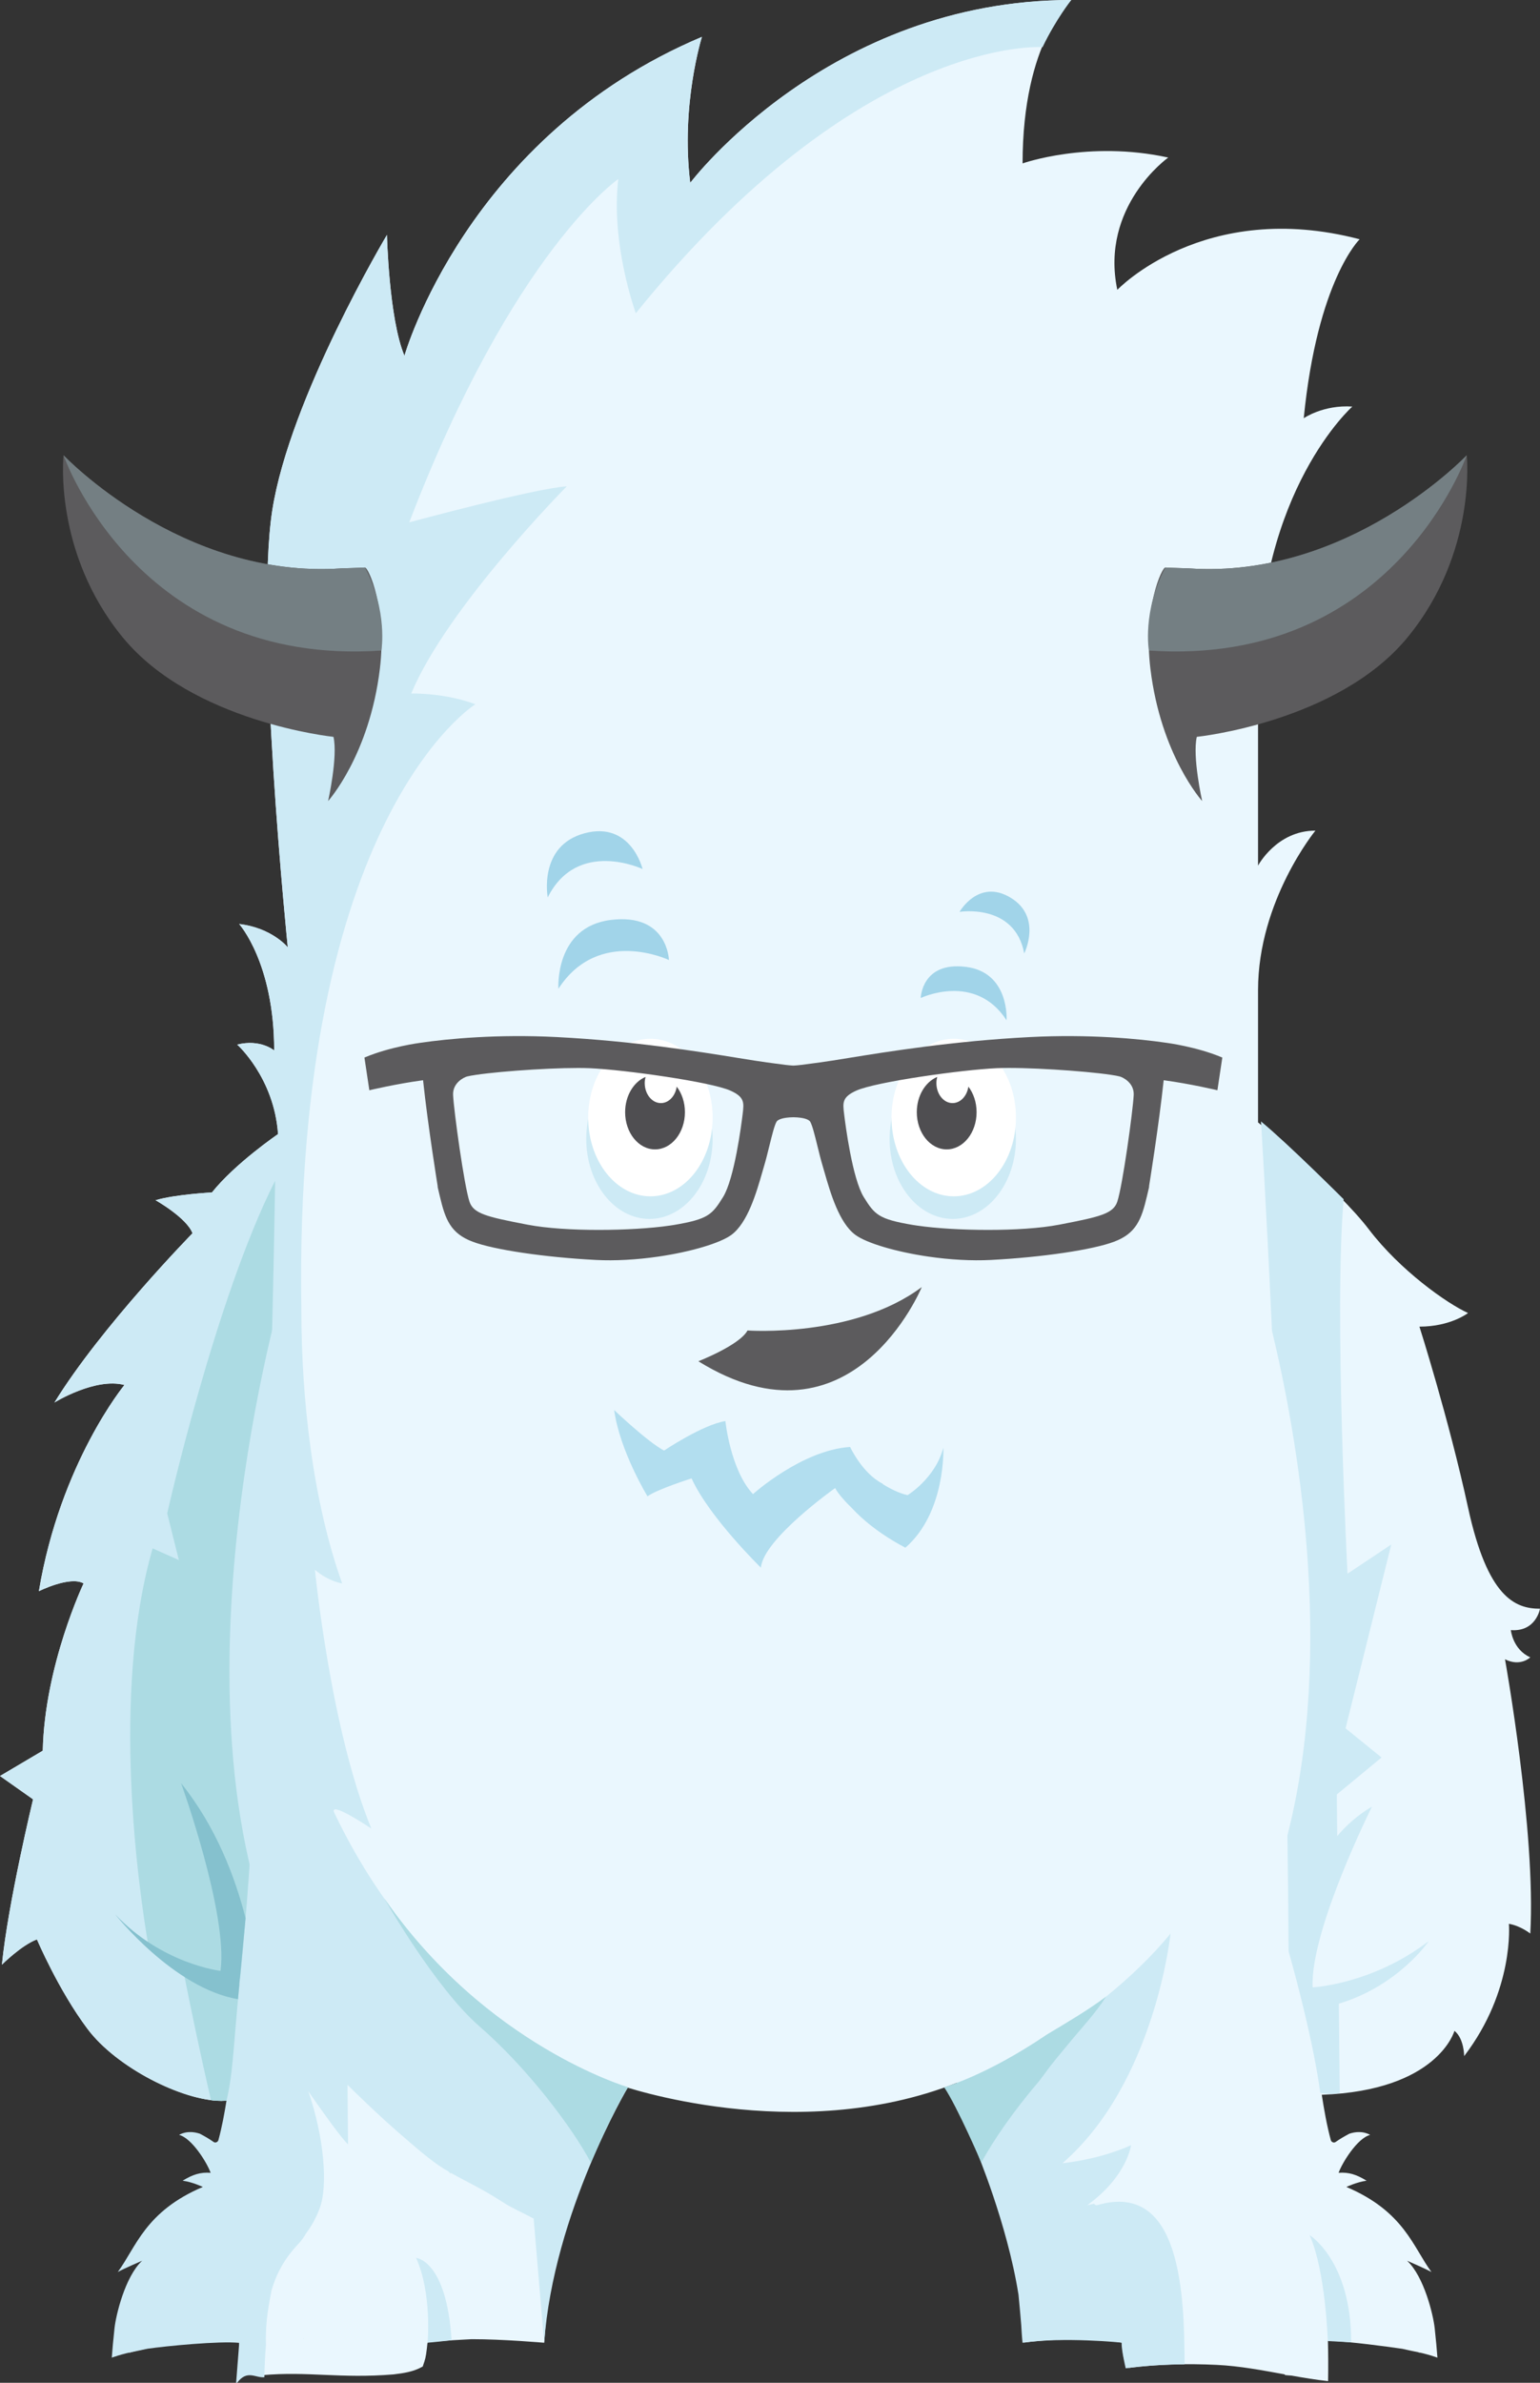<?xml version="1.0" encoding="utf-8"?>
<!-- Generator: Adobe Illustrator 16.0.0, SVG Export Plug-In . SVG Version: 6.00 Build 0)  -->
<!DOCTYPE svg PUBLIC "-//W3C//DTD SVG 1.1//EN" "http://www.w3.org/Graphics/SVG/1.1/DTD/svg11.dtd">
<svg version="1.1" id="Layer_1" xmlns="http://www.w3.org/2000/svg" xmlns:xlink="http://www.w3.org/1999/xlink" x="0px" y="0px"
	 width="113.683px" height="175.831px" viewBox="0 0 113.683 175.831" enable-background="new 0 0 113.683 175.831"
	 xml:space="preserve">
<rect x="0" y="0" width="113.683" height="175.831" fill="#333333" stroke="none"/>
<g>
	<g>
		<g>
			<path fill="#EAF7FE" d="M113.683,118.709c-1.866,0-3.876-0.86-5.312-7.464s-3.588-13.35-3.588-13.35
				c2.297,0,3.588-1.004,3.588-1.004c-1.578-0.719-5.023-3.158-7.32-6.172c-2.295-3.015-8.182-7.896-8.182-7.896s0-3.157,0-9.761
				c0-6.603,4.235-11.77,4.235-11.77c-2.87,0-4.235,2.583-4.235,2.583s0-0.143,0-13.923c0-13.78,6.961-19.951,6.961-19.951
				c-2.152-0.143-3.588,0.861-3.588,0.861c1.006-10.191,4.127-13.206,4.127-13.206c-11.482-3.014-17.889,3.732-17.889,3.732
				c-1.292-6.172,3.759-9.762,3.759-9.762c-5.885-1.292-10.752,0.431-10.752,0.431C75.488,3.016,79.083,0,79.083,0
				C61.141,0,50.954,13.491,50.954,13.491c-0.718-5.742,0.862-10.77,0.862-10.77c-17.368,7.32-21.96,23.532-21.96,23.532
				c-1.148-2.727-1.291-8.918-1.291-8.918s-7.177,12.022-8.469,20.346c-1.292,8.326,1.148,32.225,1.148,32.225
				s-1.148-1.435-3.589-1.722c0,0,2.584,2.871,2.584,9.33c0,0-1.005-0.861-2.728-0.432c0,0,2.727,2.439,3.014,6.604
				c0,0-3.158,2.152-4.88,4.306c0,0-2.728,0.144-4.163,0.573c0,0,2.297,1.293,2.728,2.44c0,0-6.746,6.89-10.191,12.488
				c0,0,3.014-1.866,5.167-1.292c0,0-4.737,5.74-6.316,15.215c0,0,2.296-1.148,3.301-0.574c0,0-2.871,6.028-3.014,12.344L0,131.054
				l2.44,1.721c0,0-1.866,7.752-2.297,12.201c0,0,1.435-1.435,2.584-1.865c0,0,1.579,3.731,3.732,6.603s7.034,5.312,9.904,5.312
				l5.396-0.211c-0.668,2.888-1.989,5.336-4.771,5.465l-0.309,0.494c-0.059-0.004-0.116-0.006-0.172-0.008
				c-0.055,0.844-1.757,0.996-2.226,1.58c-1.423,1.774-2.507,4.213-3.23,6.387c-0.529,1.593-0.279,1.593-0.646,3.229
				c-0.12,0.536-0.676,1.108-0.861,1.651c1.55-0.521,5.845-0.868,8.108-1.035l0.038,2.003c0,0,0.373,0.347,0.991,0.599
				c0.021-0.005,0.042-0.011,0.067-0.009c0.211,0.017,0.414,0.048,0.611,0.097c3.395-0.304,5.76,0.27,9.694-0.058
				c0.766-0.091,1.483-0.198,2.153-0.58c0.191-0.569,0.217-0.604,0.307-1.34c0.02-0.131,0.02-0.267,0.051-0.426
				c0.062-0.011,0.122-0.019,0.182-0.028c0.023-0.009,0.061-0.016,0.141-0.02c0.017-0.004,0.031-0.012,0.05-0.014
				c0.062-0.006,0.124-0.012,0.187-0.017c0.043-0.017,0.084-0.021,0.121-0.011c0.713-0.064,1.856-0.125,2.568-0.162
				c2.314-0.004,5.359,0.263,5.359,0.263c0.188-2.595,0.377-6.621,4.576-18.354l1.041-0.646c0,0,12.895,4.544,24.86-0.185
				c0.947,2.332,4.011,10.164,4.492,15.103c0.412,0.579,0.366,1.313,0.38,2.091c0.012,0.659,0.066,1.317,0.085,1.975
				c0.431-0.059,1.983-0.25,3.944-0.246c0.713,0.039,1.855,0.099,2.568,0.162c0.037-0.01,0.078-0.006,0.121,0.011
				c0.062,0.005,0.124,0.01,0.188,0.017c0.019,0.002,0.033,0.01,0.05,0.014c0.081,0.004,0.117,0.011,0.14,0.02
				c0.061,0.01,0.12,0.018,0.182,0.028c0.033,0.159,0.033,0.294,0.052,0.426c0.09,0.735,0.114,0.771,0.306,1.34
				c0.061,0.035,0.124,0.065,0.186,0.097c2.144-0.272,4.314-0.322,6.471-0.22c1.695,0.08,3.361,0.399,5.031,0.702
				c0,0.016,0.002,0.032,0.002,0.048c0.168,0.019,0.333,0.03,0.496,0.041c0.896,0.16,1.795,0.31,2.697,0.407
				c0.018-1.13,0.012-2.119-0.013-2.987c1.798,0.087,4.399,0.444,5.492,0.603c0.433,0.104,0.784,0.169,1.153,0.248
				c0.05,0.015,0.103,0.029,0.147,0.045c-0.002-0.004-0.004-0.01-0.005-0.014c0.371,0.084,0.77,0.188,1.297,0.373
				c-0.08-0.972-0.072-0.951-0.201-2.168c-0.099-0.943-0.773-3.803-2.037-4.982c0,0,1.377,0.595,1.797,0.832
				c-1.357-1.838-2.017-4.467-6.279-6.278c0,0,0.777-0.367,1.49-0.46c-0.744-0.458-1.312-0.639-2.065-0.584
				c0.256-0.727,1.382-2.559,2.326-2.795c0,0-0.58-0.403-1.528-0.092c-0.352,0.186-0.693,0.384-1.027,0.617
				c-0.125,0.09-0.309-0.002-0.346-0.141c-0.298-1.102-0.492-2.222-0.668-3.347c8.59-0.312,9.795-4.718,9.795-4.718
				c0.717,0.574,0.717,1.865,0.717,1.865c3.731-4.88,3.302-9.761,3.302-9.761c0.86,0.144,1.579,0.718,1.579,0.718
				c0.431-7.464-1.866-20.238-1.866-20.238c1.147,0.574,1.866-0.144,1.866-0.144c-1.293-0.573-1.436-2.01-1.436-2.01
				C113.396,120.431,113.683,118.709,113.683,118.709z"/>
		</g>
		<path fill="#CDEAF5" d="M31.565,172.865c0,0,0.336-3.63-0.848-6.25c0,0,2.242,0.151,2.619,6.073
			C33.336,172.688,31.767,172.87,31.565,172.865z"/>
		<path fill="#CDEAF5" d="M20.311,160.622l0.014-0.111C20.333,160.565,20.331,160.608,20.311,160.622z"/>
		<path fill="#CDEAF5" d="M22.411,172.583c-0.014-0.003-0.021-0.005-0.021-0.005s0.009-0.024,0.026-0.067L22.411,172.583z"/>
		<path fill="#CDEAF5" d="M50.954,13.491c-0.717-5.742,0.863-10.77,0.863-10.77c-17.367,7.32-21.961,23.532-21.961,23.532
			c-1.148-2.727-1.291-8.918-1.291-8.918s-7.177,12.022-8.469,20.346c-1.292,8.326,1.148,32.225,1.148,32.225
			s-1.148-1.435-3.589-1.722c0,0,2.585,2.871,2.585,9.33c0,0-1.006-0.861-2.729-0.432c0,0,2.727,2.439,3.014,6.604
			c0,0-3.158,2.152-4.88,4.306c0,0-2.728,0.144-4.163,0.573c0,0,2.297,1.293,2.728,2.44c0,0-6.746,6.89-10.191,12.488
			c0,0,3.014-1.866,5.167-1.292c0,0-4.737,5.74-6.316,15.215c0,0,2.296-1.148,3.301-0.574c0,0-2.871,6.028-3.014,12.344L0,131.054
			l2.44,1.721c0,0-1.866,7.752-2.297,12.201c0,0,1.435-1.435,2.584-1.865c0,0,1.579,3.732,3.732,6.603
			c2.153,2.871,7.034,5.312,9.904,5.312l0.363-0.051c-0.16,0.99-0.34,1.977-0.603,2.947c-0.037,0.137-0.22,0.23-0.346,0.141
			c-0.333-0.234-0.675-0.433-1.027-0.616c-0.948-0.312-1.528,0.091-1.528,0.091c0.945,0.236,2.07,2.068,2.326,2.795
			c-0.753-0.055-1.321,0.126-2.065,0.584c0.712,0.092,1.49,0.46,1.49,0.46c-4.262,1.812-4.922,4.44-6.279,6.278
			c0.42-0.237,1.796-0.832,1.796-0.832c-1.263,1.18-1.938,4.039-2.037,4.982c-0.128,1.217-0.121,1.196-0.201,2.168
			c1.13-0.394,1.679-0.432,2.594-0.651c1.413-0.206,5.363-0.589,6.814-0.438l-0.229,2.949c0,0,0.028,0,0.071,0
			c0.744-1,1.352-0.344,2.016-0.416c0.01-0.77,0.05-1.617,0.113-2.383c-0.045-1.311,0.117-2.542,0.386-3.871
			c0.009-0.045,0.021-0.111,0.028-0.156c0.527-1.814,1.445-2.857,2.039-3.492c0.199-0.211,0.369-0.467,0.517-0.723
			c0.354-0.473,0.726-1.092,1.01-1.869c0.591-1.609,0.337-5.148-0.849-8.601c1.251,1.799,2.389,3.377,2.929,3.917l-0.036-4.396
			c0,0,2.297,2.295,4.352,4.029c0.99,0.863,2.211,1.896,3.078,2.344c0.062,0.04,0.119,0.161,0.188,0.161l0,0
			c0.01,0,0.018-0.032,0.025-0.028c1.164,0.653,2.363,1.217,3.484,1.943c0.119,0.077,0.242,0.139,0.359,0.219
			c0.52,0.357,1.432,0.766,2.253,1.199l0.776,9.173c0.699-9.635,6.189-18.858,6.189-18.858l-0.201-0.06
			c-1.699-0.524-14.129-4.825-21.473-20.18c-0.484-1.011,2.727,1.147,2.727,1.147c-3.014-7.319-4.162-19.091-4.162-19.091
			c1.004,0.861,2.01,1.005,2.01,1.005c-2.153-6.029-3.014-13.492-3.014-20.238c-0.574-36.315,12.847-44.641,12.847-44.641
			c-2.296-0.861-4.737-0.789-4.737-0.789C33.012,44.79,41.838,35.89,41.838,35.89c-2.367,0.144-11.627,2.655-11.627,2.655
			c7.68-20.024,15.432-25.334,15.432-25.334c-0.574,4.808,1.292,9.904,1.292,9.904C63.586,2.517,76.963,3.478,76.963,3.478
			c0.992-2.066,2.119-3.475,2.119-3.475C61.142,0,50.954,13.491,50.954,13.491z"/>
		<path fill="#CDEAF5" d="M98.019,172.751c0,0-0.162-5.204-1.347-7.822c0,0,3.086,1.901,3.07,7.911
			C99.743,172.84,98.22,172.757,98.019,172.751z"/>
		<path fill="#ACDBE3" d="M17.724,145.988c2.032-19.91,2.586-58.859,2.586-58.859c-4.414,8.72-7.966,24.545-7.966,24.545
			l0.861,3.445l-1.938-0.861c-3.114,10.81-1.007,25.278-0.309,29.354C12.94,145.181,15.299,145.71,17.724,145.988z"/>
		<path fill="#ACDBE3" d="M13.561,145.558c0.631,3.188,1.286,6.256,2.013,9.422c0.538,0.08,1.143,0.039,1.143,0.039
			c0.494-1.924,0.576-4.904,0.961-8.568C16.263,146.284,14.874,146.033,13.561,145.558z"/>
		<path fill="#CDEAF5" d="M81.019,162.715c-0.116,0.034-0.204-0.018-0.251-0.097c-0.223,0.044-0.395,0.084-0.51,0.113l0,0
			c2.962-2.154,3.234-4.434,3.234-4.434c-1.965,0.887-4.051,1.217-5.064,1.333c6.845-5.933,7.982-16.95,7.982-16.95
			c-2.805,3.442-6.783,6.351-9.857,8.303l0.007-0.014c0,0-2.06,1.152-3.964,2.049c-0.084-0.013-0.167,0.01-0.23,0.107
			c-0.978,0.453-1.89,0.823-2.427,0.912c0,0,1.585,2.927,2.247,4.506l-0.13,0.105c0,0,2.294,5.42,3.128,10.672
			c0.088,0.887,0.156,1.664,0.204,2.259c0.04,0.769,0.095,1.298,0.095,1.298c3.032-0.449,7.316-0.012,7.316-0.012
			c-0.021,0.494,0.25,1.68,0.301,1.895c1.439-0.193,2.893-0.279,4.346-0.291C87.426,169.378,87.204,160.922,81.019,162.715z"/>
		<path fill="#85C1CE" d="M17.566,147.524c-4.756-0.805-9.071-6.271-9.071-6.271c3.467,3.687,7.784,4.181,7.784,4.181
			c0.57-4.211-2.91-13.848-2.91-13.848c2.577,3.21,3.987,6.924,4.758,9.961L17.566,147.524z"/>
		<path fill="#ACDBE3" d="M28.358,140.069c0,0,3.741,6.594,7.023,9.447c3.543,3.078,6.836,7.428,8.236,10.065
			c0,0,1.776-4.126,2.745-5.562C46.363,154.019,35.868,150.942,28.358,140.069z"/>
		<path fill="#ACDBE3" d="M77.187,152.929c0.521-0.731,1.116-1.412,1.685-2.106c0.93-1.14,1.994-2.246,2.775-3.487
			c-1.35,1.01-2.852,1.885-4.387,2.809c-4.457,3.02-7.563,3.875-7.563,3.875c0.97,1.437,2.745,5.562,2.745,5.562
			c0.848-1.596,2.391-3.82,4.26-6.009C76.859,153.354,77.034,153.146,77.187,152.929z"/>
		<path fill="#5C5B5D" d="M26.939,41.876c-0.408,0.029-1.714,0.063-1.714,0.063C13.39,42.765,4.691,33.594,4.691,33.594
			s-0.778,7.159,4.363,13.432c5.143,6.273,15.563,7.347,15.563,7.347c0.338,1.467-0.396,4.738-0.396,4.738s3.047-3.371,3.821-9.757
			C28.586,44.877,27.191,41.857,26.939,41.876"/>
		<path fill="#747F83" d="M26.939,41.876c-0.392,0.022-1.714,0.063-1.714,0.063C13.39,42.765,4.691,33.594,4.691,33.594
			s5.407,15.646,23.463,14.41C28.153,48.003,28.653,45.109,26.939,41.876"/>
		<path fill="#5C5B5D" d="M86.026,41.876c0.408,0.029,1.714,0.063,1.714,0.063c11.835,0.826,20.534-8.345,20.534-8.345
			s0.777,7.159-4.363,13.432c-5.143,6.273-15.562,7.347-15.562,7.347c-0.34,1.467,0.395,4.738,0.395,4.738s-3.047-3.371-3.82-9.757
			C84.377,44.877,85.774,41.857,86.026,41.876"/>
		<path fill="#747F83" d="M86.026,41.876c0.393,0.022,1.714,0.063,1.714,0.063c11.835,0.826,20.534-8.345,20.534-8.345
			s-5.406,15.646-23.463,14.41C84.811,48.003,84.312,45.109,86.026,41.876"/>
		<path fill="#CDEAF5" d="M20.938,94.881c0,0-9,30.574,0,50.167V94.881z"/>
		<path fill="#CDEAF5" d="M105.465,143.243c-4.199,3.204-8.567,3.406-8.567,3.406c-0.194-4.186,4.381-13.336,4.381-13.336
			c-1.041,0.615-1.878,1.357-2.565,2.174l-0.03-3.071l3.301-2.728l-2.655-2.152l3.373-13.564l-3.229,2.153
			c0,0-1.005-19.306-0.287-27.631c0,0-4.091-4.091-6.101-5.742c0,0,0.379,5.944,0.812,15.442c1.833,7.619,4.682,23.385,1.139,37.252
			c0.041,2.811,0.071,5.664,0.088,8.547c0,0,1.765,6.133,2.338,10.439c0,0,0.574,0.16,1.436,0.018l-0.064-6.596
			C103.268,146.515,105.465,143.243,105.465,143.243z"/>
		<ellipse fill="#CDEAF5" cx="70.334" cy="84.042" rx="4.664" ry="5.904"/>
		<ellipse fill="#FFFFFF" cx="70.406" cy="82.465" rx="4.593" ry="5.813"/>
		<path fill="#4F4E51" d="M69.186,79.468c-0.037,0.143-0.062,0.291-0.062,0.449c0,0.818,0.535,1.482,1.192,1.482
			c0.585,0,1.069-0.524,1.17-1.215c0.375,0.492,0.606,1.154,0.606,1.886c0,1.516-0.988,2.745-2.207,2.745s-2.207-1.229-2.207-2.745
			C67.679,80.858,68.31,79.832,69.186,79.468z"/>
		<ellipse fill="#CDEAF5" cx="47.942" cy="84.042" rx="4.665" ry="5.904"/>
		<ellipse fill="#FFFFFF" cx="48.014" cy="82.465" rx="4.593" ry="5.813"/>
		<path fill="#4F4E51" d="M47.655,79.468c-0.037,0.143-0.062,0.291-0.062,0.449c0,0.818,0.535,1.482,1.193,1.482
			c0.584,0,1.068-0.524,1.17-1.215c0.375,0.492,0.605,1.154,0.605,1.886c0,1.516-0.988,2.745-2.207,2.745s-2.207-1.229-2.207-2.745
			C46.148,80.858,46.779,79.832,47.655,79.468z"/>
		<path fill="#5C5B5D" d="M86.114,76.952c-2.08-0.305-5.711-0.648-10.068-0.426c-5.672,0.291-10.531,1.078-13.435,1.549
			c-0.866,0.14-1.548,0.251-2.067,0.32l-0.566,0.076c-0.637,0.088-1.055,0.144-1.41,0.161c-0.355-0.018-0.773-0.073-1.41-0.161
			l-0.566-0.076c-0.52-0.069-1.2-0.181-2.067-0.32c-2.903-0.471-7.763-1.258-13.435-1.549c-4.357-0.223-7.988,0.121-10.068,0.426
			c0,0-2.221,0.283-4.119,1.086l0.362,2.413c0,0,2.006-0.478,3.966-0.739c0.363,3.403,1.072,7.776,1.072,7.776l0.012,0.135
			c0.055,0.22,0.104,0.435,0.158,0.668c0.404,1.72,0.804,2.729,2.417,3.336c1.584,0.599,5.331,1.151,9.11,1.347
			c1.404,0.072,3-0.015,4.612-0.25c2.392-0.349,4.556-0.992,5.384-1.604c1.202-0.89,1.846-3.126,2.272-4.606l0.127-0.437
			c0.151-0.505,0.28-1.035,0.407-1.55c0.183-0.737,0.369-1.5,0.529-1.764c0.029-0.046,0.164-0.205,0.69-0.281
			c0.163-0.024,0.347-0.036,0.547-0.039c0.201,0.003,0.384,0.015,0.547,0.039c0.526,0.076,0.661,0.235,0.69,0.281
			c0.16,0.264,0.348,1.026,0.529,1.764c0.127,0.515,0.256,1.045,0.408,1.55l0.127,0.437c0.426,1.48,1.068,3.717,2.271,4.606
			c0.826,0.61,2.99,1.255,5.383,1.604c1.613,0.235,3.208,0.321,4.613,0.25c3.779-0.195,7.525-0.748,9.109-1.347
			c1.612-0.606,2.014-1.616,2.418-3.336c0.053-0.233,0.104-0.446,0.157-0.668l0.011-0.135c0,0,0.709-4.373,1.073-7.776
			c1.96,0.262,3.966,0.739,3.966,0.739l0.362-2.413C88.334,77.235,86.114,76.952,86.114,76.952z M54.825,82.192l-0.005,0.039
			c-0.095,0.783-0.608,4.75-1.444,6.101c-0.811,1.306-1.098,1.631-3.615,2.058c-0.108,0.018-0.221,0.034-0.338,0.051
			c-2.717,0.397-7.678,0.467-10.453-0.065l-0.193-0.037c-2.832-0.548-3.826-0.782-4.119-1.663c-0.396-1.191-1.154-6.693-1.211-7.873
			c-0.043-0.896,0.799-1.306,1.028-1.367c0.144-0.037,0.373-0.08,0.685-0.125c1.988-0.291,6.336-0.576,8.387-0.486
			c2.599,0.117,8.938,1.012,10.367,1.652C54.975,80.951,54.924,81.365,54.825,82.192z M82.478,88.675
			c-0.293,0.881-1.287,1.115-4.119,1.663l-0.192,0.037c-2.775,0.533-7.736,0.463-10.453,0.065c-0.117-0.017-0.23-0.033-0.338-0.051
			c-2.519-0.427-2.806-0.752-3.615-2.058c-0.836-1.351-1.352-5.317-1.445-6.101l-0.005-0.039c-0.101-0.827-0.149-1.241,0.912-1.717
			c1.429-0.64,7.769-1.535,10.366-1.651c2.052-0.091,6.399,0.194,8.388,0.485c0.312,0.047,0.542,0.088,0.685,0.127
			c0.229,0.061,1.071,0.47,1.028,1.365C83.633,81.981,82.874,87.483,82.478,88.675z"/>
		<path fill="#A1D4E9" d="M49.381,70.841c0,0-5.188-2.475-8.158,2.12c0,0-0.307-4.569,3.884-5.08S49.381,70.841,49.381,70.841z"/>
		<path fill="#A1D4E9" d="M47.435,64.127c0,0-4.81-2.27-7.002,2.093c0,0-0.716-3.812,2.717-4.731
			C46.583,60.568,47.435,64.127,47.435,64.127z"/>
		<path fill="#A1D4E9" d="M67.969,73.644c0,0,4.029-1.922,6.336,1.646c0,0,0.238-3.549-3.016-3.945
			C68.034,70.947,67.969,73.644,67.969,73.644z"/>
		<path fill="#A1D4E9" d="M70.834,67.287c0,0,4.078-0.66,4.775,3.067c0,0,1.354-2.691-1.01-4.115
			C72.235,64.813,70.834,67.287,70.834,67.287z"/>
		<path fill="#B2DEEF" d="M49.021,107.04c0,0,2.847-1.913,4.528-2.177c0,0,0.367,3.61,2.037,5.39c0,0,3.604-3.249,7.168-3.48
			c0,0,0.92,1.98,2.414,2.715l-0.008,0.023c0.539,0.336,1.198,0.676,1.838,0.818c0,0,2.045-1.238,2.639-3.499
			c0,0,0.197,4.772-2.799,7.374c0,0-2.285-1.115-3.932-2.9c-0.494-0.481-1.008-1.041-1.258-1.496c0,0-5.286,3.738-5.479,5.871
			c0,0-3.815-3.72-5.117-6.586c0,0-2.547,0.805-3.254,1.322c0,0-2.047-3.348-2.461-6.368
			C45.336,104.048,47.799,106.399,49.021,107.04z"/>
	</g>
	<path fill="#5C5B5D" d="M51.553,100.449c0,0,3.039-1.181,3.629-2.271c0,0,7.828,0.564,12.863-3.203
		C68.045,94.976,62.901,107.479,51.553,100.449z"/>
</g>
<g>
</g>
<g>
</g>
<g>
</g>
<g>
</g>
<g>
</g>
<g>
</g>
<g>
</g>
<g>
</g>
<g>
</g>
<g>
</g>
<g>
</g>
<g>
</g>
<g>
</g>
<g>
</g>
<g>
</g>
</svg>
